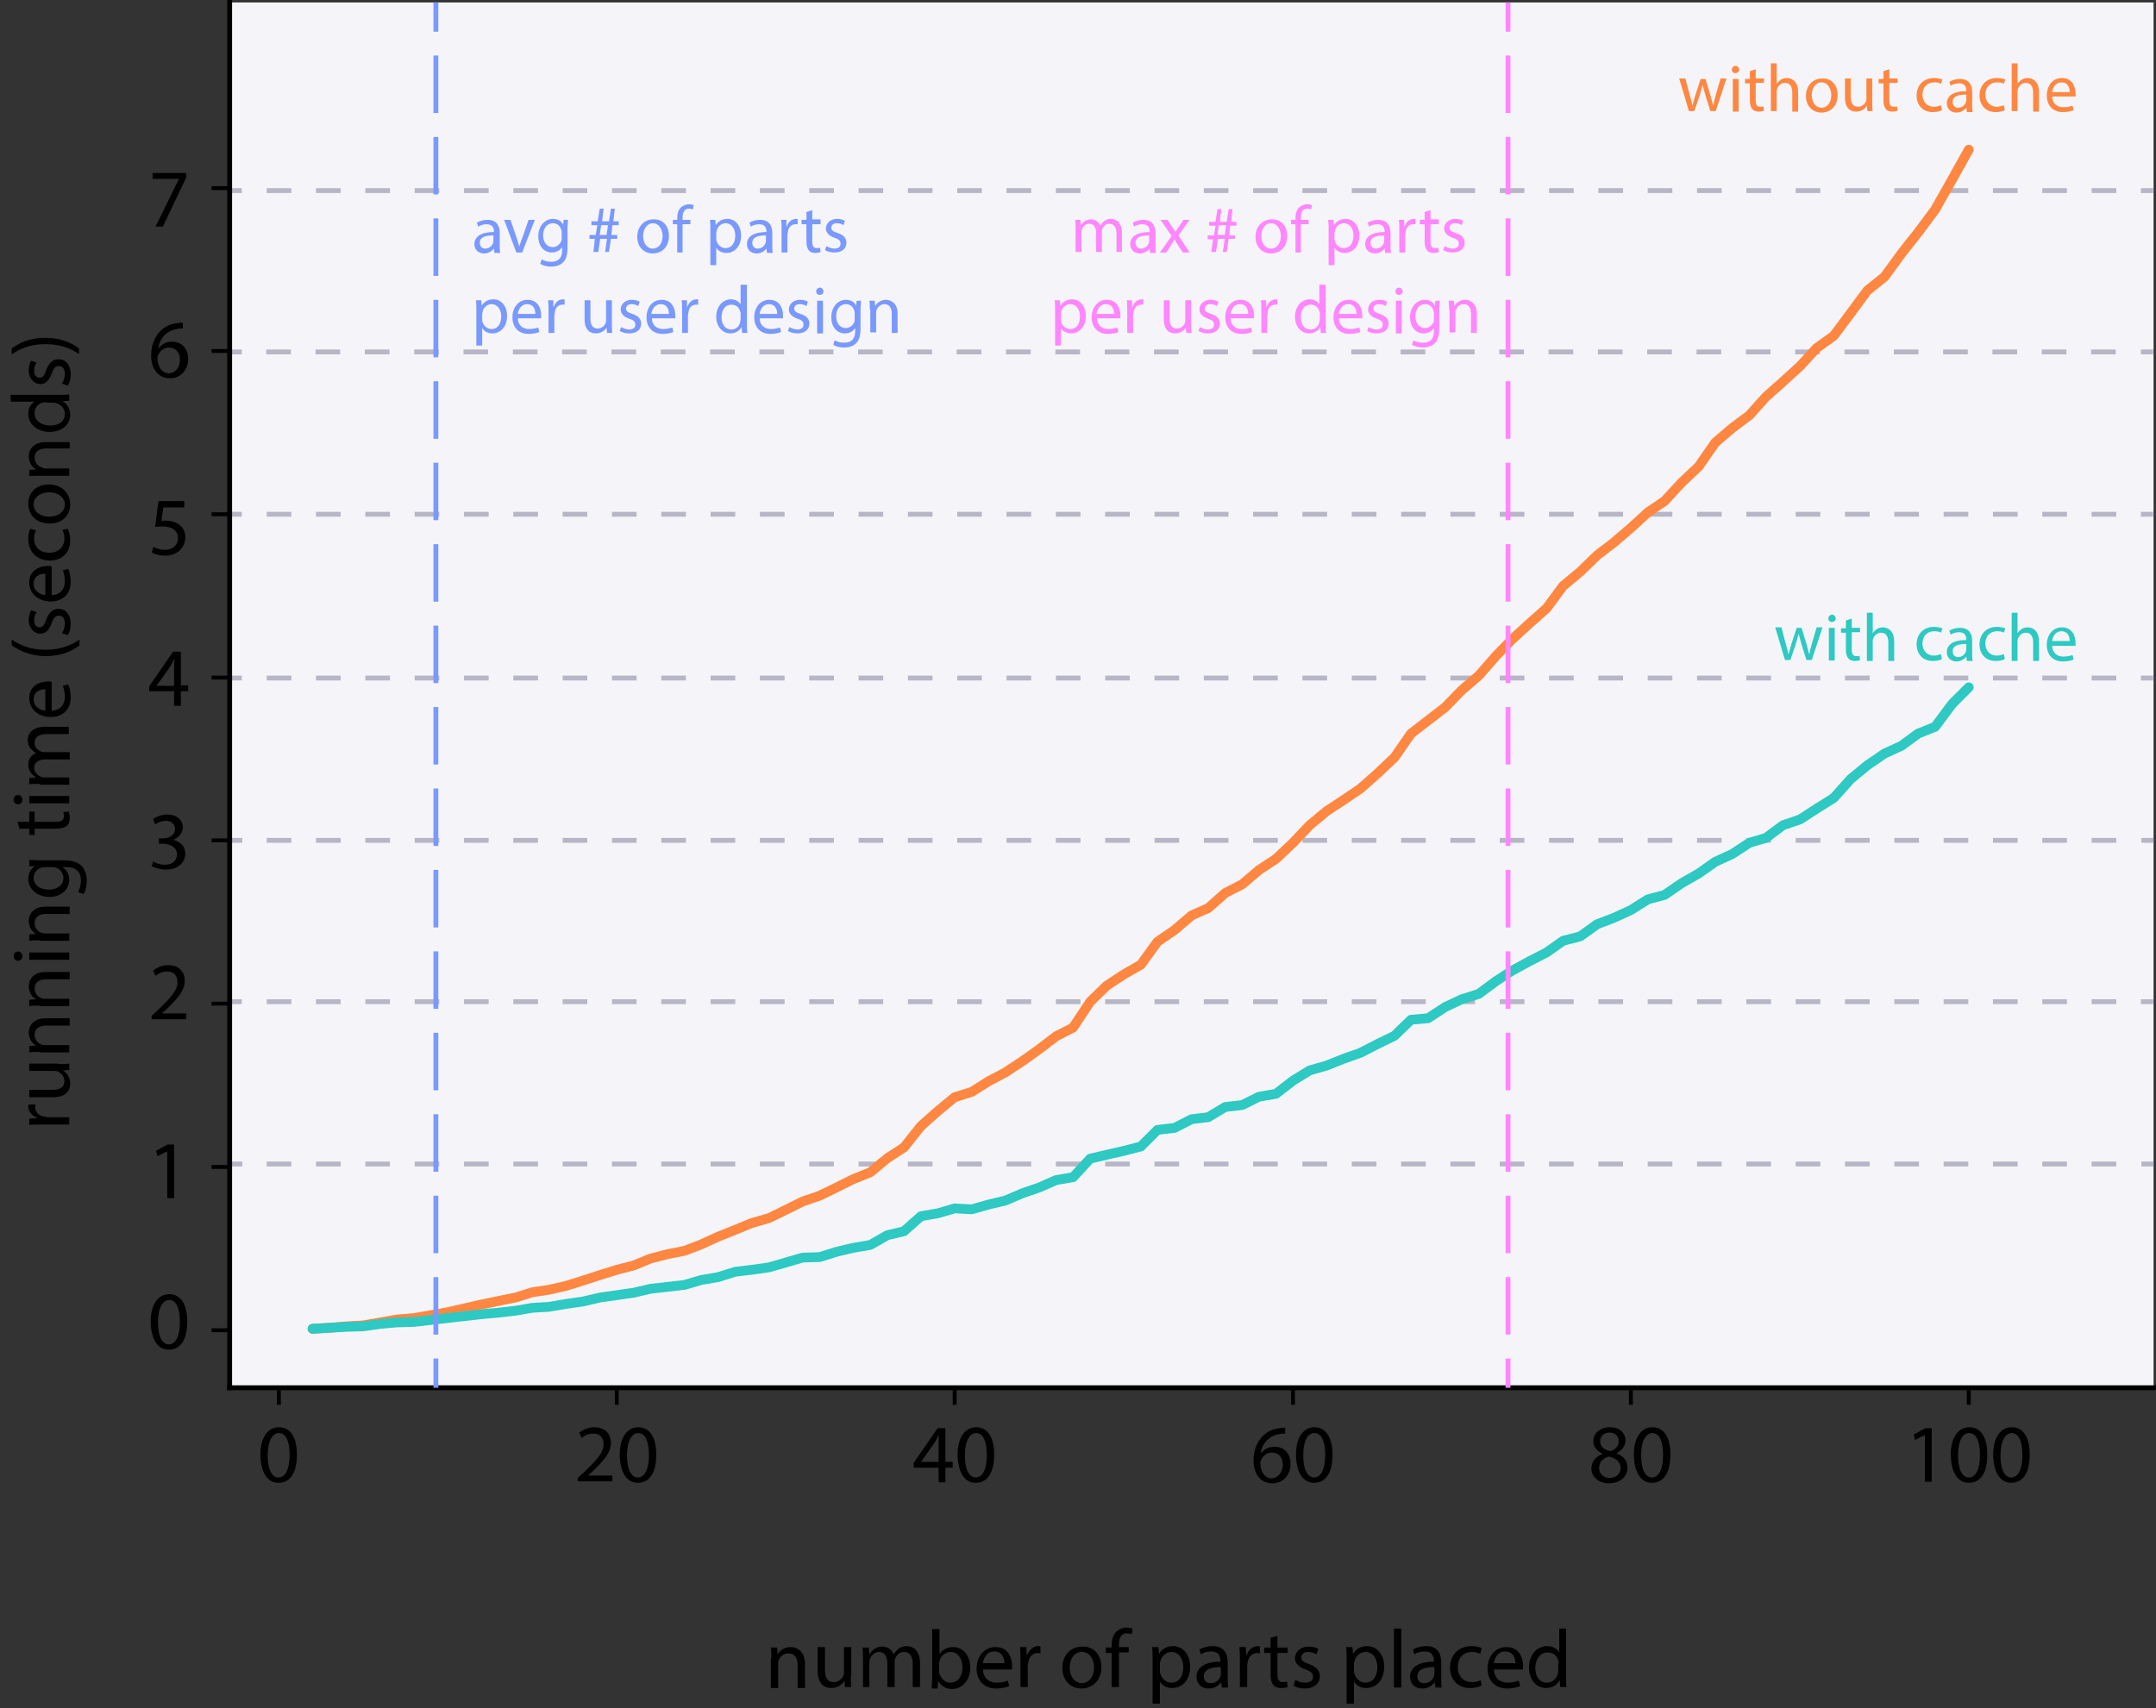 <?xml version="1.0" encoding="utf-8"?>
<!-- Generator: Adobe Illustrator 25.1.0, SVG Export Plug-In . SVG Version: 6.00 Build 0)  -->
<svg version="1.1" id="Layer_1" xmlns="http://www.w3.org/2000/svg" xmlns:xlink="http://www.w3.org/1999/xlink" x="0px" y="0px"
	 viewBox="0 0 442.2 350.4" style="enable-background:new 0 0 442.2 350.4;" xml:space="preserve">
<rect x="0" y="0" width="442.2" height="350.4" fill="#333333" stroke="none"/>
<style type="text/css">
	.st0{enable-background:new    ;}
	.st1{fill:#F5F5F9;}
	.st2{fill:none;}
	.st3{fill:none;stroke:#000000;stroke-width:0.8;stroke-linejoin:round;}
	.st4{fill:none;stroke:#B6B6C6;stroke-miterlimit:10;}
	.st5{fill:none;stroke:#B6B6C6;stroke-miterlimit:10;stroke-dasharray:5.058,5.058;}
	.st6{fill:none;stroke:#FF8742;stroke-width:2;stroke-linecap:round;stroke-linejoin:round;}
	.st7{fill:none;stroke:#2DC9C2;stroke-width:2;stroke-linecap:round;stroke-linejoin:round;}
	.st8{fill:none;stroke:#000000;stroke-linecap:square;stroke-miterlimit:10;}
	.st9{fill:#FF8742;}
	.st10{fill:#2DC9C2;}
	.st11{fill:none;stroke:#7A99FF;stroke-miterlimit:10;}
	.st12{fill:none;stroke:#7A99FF;stroke-miterlimit:10;stroke-dasharray:11.794,4.914;}
	.st13{fill:#7A99FF;}
	.st14{fill:none;stroke:#FF86FF;stroke-miterlimit:10;}
	.st15{fill:none;stroke:#FF86FF;stroke-miterlimit:10;stroke-dasharray:11.794,4.914;}
	.st16{fill:#FF86FF;}
</style>
<g id="Layer_2_1_">
	<g id="Layer_13">
		<g class="st0">
			<path d="M158.2,340.2c0-0.9,0-1.5-0.1-2.2h1.3l0.1,1.4h0c0.4-0.8,1.4-1.5,2.7-1.5c1.1,0,2.9,0.7,2.9,3.5v4.9h-1.5v-4.7
				c0-1.3-0.5-2.4-1.9-2.4c-1,0-1.8,0.7-2,1.5c-0.1,0.2-0.1,0.4-0.1,0.7v4.9h-1.5V340.2z"/>
			<path d="M174.5,343.9c0,0.9,0,1.6,0.1,2.2h-1.3l-0.1-1.3h0c-0.4,0.7-1.3,1.5-2.7,1.5c-1.3,0-2.8-0.7-2.8-3.6v-4.8h1.5v4.6
				c0,1.6,0.5,2.6,1.8,2.6c1,0,1.7-0.7,2-1.4c0.1-0.2,0.1-0.5,0.1-0.8v-5h1.5V343.9z"/>
			<path d="M177,340.2c0-0.9,0-1.5-0.1-2.2h1.3l0.1,1.3h0.1c0.5-0.8,1.2-1.5,2.6-1.5c1.1,0,2,0.7,2.3,1.6h0c0.3-0.5,0.6-0.8,0.9-1.1
				c0.5-0.4,1-0.6,1.8-0.6c1.1,0,2.7,0.7,2.7,3.6v4.8h-1.5v-4.7c0-1.6-0.6-2.5-1.8-2.5c-0.9,0-1.5,0.6-1.8,1.4
				c-0.1,0.2-0.1,0.5-0.1,0.7v5.1h-1.5v-4.9c0-1.3-0.6-2.3-1.7-2.3c-0.9,0-1.6,0.7-1.9,1.5c-0.1,0.2-0.1,0.5-0.1,0.7v5H177V340.2z"
				/>
			<path d="M191.1,346.2c0-0.6,0.1-1.4,0.1-2.1v-9.9h1.5v5.2h0c0.5-0.9,1.5-1.5,2.8-1.5c2,0,3.5,1.7,3.5,4.2c0,2.9-1.9,4.4-3.7,4.4
				c-1.2,0-2.1-0.5-2.8-1.5h-0.1l-0.1,1.4H191.1z M192.6,342.9c0,0.2,0,0.4,0.1,0.5c0.3,1,1.2,1.8,2.2,1.8c1.6,0,2.5-1.3,2.5-3.2
				c0-1.6-0.9-3.1-2.4-3.1c-1,0-2,0.7-2.3,1.8c0,0.2-0.1,0.4-0.1,0.6V342.9z"/>
			<path d="M201.6,342.3c0,2,1.3,2.9,2.8,2.9c1.1,0,1.7-0.2,2.3-0.4l0.3,1.1c-0.5,0.2-1.4,0.5-2.7,0.5c-2.5,0-4-1.7-4-4.1
				s1.5-4.4,3.9-4.4c2.7,0,3.4,2.4,3.4,3.9c0,0.3,0,0.5-0.1,0.7H201.6z M206,341.2c0-1-0.4-2.4-2.1-2.4c-1.5,0-2.2,1.4-2.3,2.4H206z
				"/>
			<path d="M209.3,340.5c0-1,0-1.8-0.1-2.6h1.3l0.1,1.6h0.1c0.4-1.1,1.3-1.8,2.3-1.8c0.2,0,0.3,0,0.4,0.1v1.4
				c-0.2,0-0.3-0.1-0.5-0.1c-1.1,0-1.8,0.8-2,1.9c0,0.2-0.1,0.4-0.1,0.7v4.4h-1.5V340.5z"/>
			<path d="M225.9,342c0,3-2.1,4.4-4.1,4.4c-2.2,0-3.9-1.6-3.9-4.2c0-2.8,1.8-4.4,4.1-4.4C224.3,337.7,225.9,339.5,225.9,342z
				 M219.4,342.1c0,1.8,1,3.2,2.5,3.2c1.4,0,2.5-1.3,2.5-3.2c0-1.4-0.7-3.2-2.5-3.2C220.2,338.9,219.4,340.5,219.4,342.1z"/>
			<path d="M228,346.2v-7.1h-1.2v-1.1h1.2v-0.4c0-1.2,0.3-2.2,1-2.9c0.6-0.5,1.3-0.8,2-0.8c0.5,0,1,0.1,1.3,0.2l-0.2,1.2
				c-0.2-0.1-0.5-0.2-1-0.2c-1.3,0-1.6,1.1-1.6,2.4v0.4h2v1.1h-2v7.1H228z"/>
			<path d="M236.4,340.6c0-1.1,0-1.9-0.1-2.7h1.3l0.1,1.4h0c0.6-1,1.6-1.6,2.9-1.6c2,0,3.5,1.7,3.5,4.2c0,3-1.8,4.4-3.7,4.4
				c-1.1,0-2-0.5-2.5-1.3h0v4.5h-1.5V340.6z M237.9,342.8c0,0.2,0,0.4,0.1,0.6c0.3,1,1.2,1.8,2.2,1.8c1.6,0,2.5-1.3,2.5-3.2
				c0-1.6-0.9-3.1-2.4-3.1c-1,0-2,0.7-2.3,1.9c-0.1,0.2-0.1,0.4-0.1,0.6V342.8z"/>
			<path d="M250.6,346.2l-0.1-1h-0.1c-0.5,0.6-1.3,1.2-2.5,1.2c-1.7,0-2.5-1.2-2.5-2.4c0-2,1.8-3.1,4.9-3.1v-0.2
				c0-0.7-0.2-1.9-1.9-1.9c-0.8,0-1.6,0.2-2.1,0.6l-0.3-1c0.7-0.4,1.7-0.7,2.7-0.7c2.5,0,3.1,1.7,3.1,3.4v3.1c0,0.7,0,1.4,0.1,2
				H250.6z M250.4,342c-1.6,0-3.5,0.3-3.5,1.9c0,1,0.6,1.4,1.4,1.4c1.1,0,1.8-0.7,2-1.4c0.1-0.2,0.1-0.3,0.1-0.5V342z"/>
		</g>
		<g class="st0">
			<path d="M254.3,340.5c0-1,0-1.8-0.1-2.6h1.3l0.1,1.6h0.1c0.4-1.1,1.3-1.8,2.3-1.8c0.2,0,0.3,0,0.4,0.1v1.4
				c-0.2,0-0.3-0.1-0.5-0.1c-1.1,0-1.8,0.8-2,1.9c0,0.2-0.1,0.4-0.1,0.7v4.4h-1.5V340.5z"/>
		</g>
		<g class="st0">
			<path d="M262,335.6v2.4h2.1v1.1H262v4.4c0,1,0.3,1.6,1.1,1.6c0.4,0,0.7-0.1,0.9-0.1l0.1,1.1c-0.3,0.1-0.7,0.2-1.3,0.2
				c-0.7,0-1.3-0.2-1.6-0.6c-0.4-0.4-0.6-1.2-0.6-2.1v-4.5h-1.3v-1.1h1.3v-2L262,335.6z"/>
			<path d="M265.7,344.6c0.4,0.3,1.2,0.6,2,0.6c1.1,0,1.6-0.5,1.6-1.2c0-0.7-0.4-1.1-1.5-1.5c-1.5-0.5-2.2-1.3-2.2-2.3
				c0-1.3,1.1-2.4,2.8-2.4c0.8,0,1.6,0.2,2,0.5l-0.4,1.1c-0.3-0.2-0.9-0.5-1.7-0.5c-0.9,0-1.4,0.5-1.4,1.1c0,0.7,0.5,1,1.6,1.4
				c1.4,0.5,2.2,1.3,2.2,2.5c0,1.4-1.1,2.5-3.1,2.5c-0.9,0-1.7-0.2-2.3-0.6L265.7,344.6z"/>
			<path d="M276.2,340.6c0-1.1,0-1.9-0.1-2.7h1.3l0.1,1.4h0c0.6-1,1.6-1.6,2.9-1.6c2,0,3.5,1.7,3.5,4.2c0,3-1.8,4.4-3.7,4.4
				c-1.1,0-2-0.5-2.5-1.3h0v4.5h-1.5V340.6z M277.7,342.8c0,0.2,0,0.4,0.1,0.6c0.3,1,1.2,1.8,2.2,1.8c1.6,0,2.5-1.3,2.5-3.2
				c0-1.6-0.9-3.1-2.4-3.1c-1,0-2,0.7-2.3,1.9c-0.1,0.2-0.1,0.4-0.1,0.6V342.8z"/>
			<path d="M285.9,334.1h1.5v12.1h-1.5V334.1z"/>
			<path d="M294.4,346.2l-0.1-1h-0.1c-0.5,0.6-1.3,1.2-2.5,1.2c-1.7,0-2.5-1.2-2.5-2.4c0-2,1.8-3.1,4.9-3.1v-0.2
				c0-0.7-0.2-1.9-1.9-1.9c-0.8,0-1.6,0.2-2.1,0.6l-0.3-1c0.7-0.4,1.7-0.7,2.7-0.7c2.5,0,3.1,1.7,3.1,3.4v3.1c0,0.7,0,1.4,0.1,2
				H294.4z M294.2,342c-1.6,0-3.5,0.3-3.5,1.9c0,1,0.6,1.4,1.4,1.4c1.1,0,1.8-0.7,2-1.4c0.1-0.2,0.1-0.3,0.1-0.5V342z"/>
		</g>
		<g class="st0">
			<path d="M303.9,345.8c-0.4,0.2-1.3,0.5-2.4,0.5c-2.5,0-4.1-1.7-4.1-4.2c0-2.5,1.7-4.4,4.4-4.4c0.9,0,1.7,0.2,2.1,0.4l-0.3,1.2
				c-0.4-0.2-0.9-0.4-1.7-0.4c-1.9,0-2.9,1.4-2.9,3.1c0,1.9,1.2,3.1,2.9,3.1c0.8,0,1.4-0.2,1.8-0.4L303.9,345.8z"/>
		</g>
		<g class="st0">
			<path d="M306.4,342.3c0,2,1.3,2.9,2.8,2.9c1.1,0,1.7-0.2,2.3-0.4l0.3,1.1c-0.5,0.2-1.4,0.5-2.7,0.5c-2.5,0-4-1.7-4-4.1
				s1.5-4.4,3.9-4.4c2.7,0,3.4,2.4,3.4,3.9c0,0.3,0,0.5-0.1,0.7H306.4z M310.8,341.2c0-1-0.4-2.4-2.1-2.4c-1.5,0-2.2,1.4-2.3,2.4
				H310.8z"/>
			<path d="M321.2,334.1v9.9c0,0.7,0,1.6,0.1,2.1h-1.3l-0.1-1.4h0c-0.5,0.9-1.5,1.6-2.8,1.6c-2,0-3.5-1.7-3.5-4.2
				c0-2.7,1.7-4.4,3.7-4.4c1.3,0,2.1,0.6,2.5,1.3h0v-4.9H321.2z M319.7,341.3c0-0.2,0-0.4-0.1-0.6c-0.2-1-1-1.7-2.2-1.7
				c-1.5,0-2.5,1.4-2.5,3.2c0,1.7,0.8,3,2.4,3c1,0,1.9-0.7,2.2-1.8c0.1-0.2,0.1-0.4,0.1-0.6V341.3z"/>
		</g>
		<g class="st0">
			<path d="M8.6,230.7c-1,0-1.8,0-2.6,0.1v-1.3l1.6-0.1v-0.1c-1.1-0.4-1.8-1.3-1.8-2.3c0-0.2,0-0.3,0.1-0.4h1.4
				c0,0.2-0.1,0.3-0.1,0.5c0,1.1,0.8,1.8,1.9,2c0.2,0,0.4,0.1,0.7,0.1h4.4v1.5H8.6z"/>
			<path d="M12,218.3c0.9,0,1.6,0,2.2-0.1v1.3l-1.3,0.1v0c0.7,0.4,1.5,1.3,1.5,2.7c0,1.3-0.7,2.8-3.6,2.8H6v-1.5h4.6
				c1.6,0,2.6-0.5,2.6-1.8c0-1-0.7-1.7-1.4-2c-0.2-0.1-0.5-0.1-0.8-0.1H6v-1.5H12z"/>
			<path d="M8.2,215.8c-0.9,0-1.5,0-2.2,0.1v-1.3l1.4-0.1v0c-0.8-0.4-1.5-1.4-1.5-2.7c0-1.1,0.7-2.9,3.5-2.9h4.9v1.5H9.5
				c-1.3,0-2.4,0.5-2.4,1.9c0,1,0.7,1.8,1.5,2c0.2,0.1,0.4,0.1,0.7,0.1h4.9v1.5H8.2z"/>
			<path d="M8.2,206.3c-0.9,0-1.5,0-2.2,0.1v-1.3l1.4-0.1v0c-0.8-0.4-1.5-1.4-1.5-2.7c0-1.1,0.7-2.9,3.5-2.9h4.9v1.5H9.5
				c-1.3,0-2.4,0.5-2.4,1.9c0,1,0.7,1.8,1.5,2c0.2,0.1,0.4,0.1,0.7,0.1h4.9v1.5H8.2z"/>
			<path d="M3.7,195.2c0.5,0,0.9,0.4,0.9,1c0,0.5-0.4,0.9-0.9,0.9c-0.5,0-0.9-0.4-0.9-0.9C2.8,195.6,3.2,195.2,3.7,195.2z
				 M14.2,196.9H6v-1.5h8.2V196.9z"/>
			<path d="M8.2,192.9c-0.9,0-1.5,0-2.2,0.1v-1.3l1.4-0.1v0c-0.8-0.4-1.5-1.4-1.5-2.7c0-1.1,0.7-2.9,3.5-2.9h4.9v1.5H9.5
				c-1.3,0-2.4,0.5-2.4,1.9c0,1,0.7,1.8,1.5,2c0.2,0.1,0.4,0.1,0.7,0.1h4.9v1.5H8.2z"/>
			<path d="M6,176.4c0.6,0,1.3,0.1,2.3,0.1H13c1.9,0,3,0.4,3.8,1.2c0.7,0.8,1,2,1,3c0,1-0.2,2.1-0.7,2.7L16,183
				c0.3-0.5,0.6-1.4,0.6-2.4c0-1.5-0.8-2.7-2.9-2.7h-0.9v0c0.8,0.5,1.4,1.3,1.4,2.6c0,2-1.7,3.5-4,3.5c-2.8,0-4.4-1.8-4.4-3.7
				c0-1.4,0.7-2.2,1.4-2.6v0L6,177.7V176.4z M9.2,177.9c-0.3,0-0.5,0-0.7,0.1c-0.9,0.3-1.6,1-1.6,2.1c0,1.4,1.2,2.4,3.1,2.4
				c1.6,0,3-0.8,3-2.4c0-0.9-0.6-1.8-1.5-2.1c-0.3-0.1-0.5-0.1-0.8-0.1H9.2z"/>
			<path d="M3.6,168.6H6v-2.1h1.1v2.1h4.4c1,0,1.6-0.3,1.6-1.1c0-0.4-0.1-0.7-0.1-0.9l1.1-0.1c0.1,0.3,0.2,0.7,0.2,1.3
				c0,0.7-0.2,1.3-0.6,1.6c-0.4,0.4-1.2,0.6-2.1,0.6H7.1v1.3H6V170H4L3.6,168.6z"/>
			<path d="M3.7,163.1c0.5,0,0.9,0.4,0.9,1c0,0.5-0.4,0.9-0.9,0.9c-0.5,0-0.9-0.4-0.9-0.9C2.8,163.4,3.2,163.1,3.7,163.1z
				 M14.2,164.8H6v-1.5h8.2V164.8z"/>
			<path d="M8.2,160.8c-0.9,0-1.5,0-2.2,0.1v-1.3l1.3-0.1v-0.1c-0.8-0.5-1.5-1.2-1.5-2.6c0-1.1,0.7-2,1.6-2.3v0
				c-0.5-0.3-0.8-0.6-1.1-0.9c-0.4-0.5-0.6-1-0.6-1.8c0-1.1,0.7-2.7,3.6-2.7h4.8v1.5H9.6c-1.6,0-2.5,0.6-2.5,1.8
				c0,0.9,0.6,1.5,1.4,1.8c0.2,0.1,0.5,0.1,0.7,0.1h5.1v1.5H9.3c-1.3,0-2.3,0.6-2.3,1.7c0,0.9,0.7,1.6,1.5,1.9
				c0.2,0.1,0.5,0.1,0.7,0.1h5v1.5H8.2z"/>
			<path d="M10.4,145.8c2,0,2.9-1.3,2.9-2.8c0-1.1-0.2-1.7-0.4-2.3l1.1-0.3c0.2,0.5,0.5,1.4,0.5,2.7c0,2.5-1.7,4-4.1,4
				s-4.4-1.5-4.4-3.9c0-2.7,2.4-3.4,3.9-3.4c0.3,0,0.5,0,0.7,0.1V145.8z M9.3,141.4c-1,0-2.4,0.4-2.4,2.1c0,1.5,1.4,2.2,2.4,2.3
				V141.4z"/>
			<path d="M2.4,131.2c1.7,1.2,3.9,2.1,7,2.1c3,0,5.2-0.9,6.9-2.1v1.2c-1.4,1.1-3.6,2.2-6.9,2.2c-3.3,0-5.5-1.2-7-2.2V131.2z"/>
			<path d="M12.7,129.9c0.3-0.4,0.6-1.2,0.6-2c0-1.1-0.5-1.6-1.2-1.6c-0.7,0-1.1,0.4-1.5,1.5c-0.5,1.5-1.3,2.2-2.3,2.2
				c-1.3,0-2.4-1.1-2.4-2.8c0-0.8,0.2-1.6,0.5-2l1.1,0.4c-0.2,0.3-0.5,0.9-0.5,1.7c0,0.9,0.5,1.4,1.1,1.4c0.7,0,1-0.5,1.4-1.6
				c0.5-1.4,1.3-2.2,2.5-2.2c1.4,0,2.5,1.1,2.5,3.1c0,0.9-0.2,1.7-0.6,2.3L12.7,129.9z"/>
			<path d="M10.4,122.1c2,0,2.9-1.3,2.9-2.8c0-1.1-0.2-1.7-0.4-2.3l1.1-0.3c0.2,0.5,0.5,1.4,0.5,2.7c0,2.5-1.7,4-4.1,4
				s-4.4-1.5-4.4-3.9c0-2.7,2.4-3.4,3.9-3.4c0.3,0,0.5,0,0.7,0.1V122.1z M9.3,117.7c-1,0-2.4,0.4-2.4,2.1c0,1.5,1.4,2.2,2.4,2.3
				V117.7z"/>
		</g>
		<g class="st0">
			<path d="M13.9,108.5c0.2,0.4,0.5,1.3,0.5,2.4c0,2.5-1.7,4.1-4.2,4.1c-2.5,0-4.4-1.7-4.4-4.4c0-0.9,0.2-1.7,0.4-2.1l1.2,0.3
				c-0.2,0.4-0.4,0.9-0.4,1.7c0,1.9,1.4,2.9,3.1,2.9c1.9,0,3.1-1.2,3.1-2.9c0-0.8-0.2-1.4-0.4-1.8L13.9,108.5z"/>
		</g>
		<g class="st0">
			<path d="M10,99.4c3,0,4.4,2.1,4.4,4.1c0,2.2-1.6,3.9-4.2,3.9c-2.8,0-4.4-1.8-4.4-4.1C5.8,101,7.5,99.4,10,99.4z M10.1,106
				c1.8,0,3.2-1,3.2-2.5c0-1.4-1.3-2.5-3.2-2.5c-1.4,0-3.2,0.7-3.2,2.5C6.9,105.2,8.6,106,10.1,106z"/>
			<path d="M8.2,97.6c-0.9,0-1.5,0-2.2,0.1v-1.3l1.4-0.1v0c-0.8-0.4-1.5-1.4-1.5-2.7c0-1.1,0.7-2.9,3.5-2.9h4.9V92H9.5
				c-1.3,0-2.4,0.5-2.4,1.9c0,1,0.7,1.8,1.5,2C8.8,96,9,96.1,9.3,96.1h4.9v1.5H8.2z"/>
			<path d="M2.2,81h9.9c0.7,0,1.6,0,2.1-0.1v1.3l-1.4,0.1v0c0.9,0.5,1.6,1.5,1.6,2.8c0,2-1.7,3.5-4.2,3.5c-2.7,0-4.4-1.7-4.4-3.7
				c0-1.3,0.6-2.1,1.3-2.5v0H2.2V81z M9.4,82.5c-0.2,0-0.4,0-0.6,0.1c-1,0.2-1.7,1-1.7,2.2c0,1.5,1.4,2.5,3.2,2.5c1.7,0,3-0.8,3-2.4
				c0-1-0.7-1.9-1.8-2.2c-0.2-0.1-0.4-0.1-0.6-0.1H9.4z"/>
			<path d="M12.7,78.7c0.3-0.4,0.6-1.2,0.6-2c0-1.1-0.5-1.6-1.2-1.6c-0.7,0-1.1,0.4-1.5,1.5c-0.5,1.5-1.3,2.2-2.3,2.2
				c-1.3,0-2.4-1.1-2.4-2.8c0-0.8,0.2-1.6,0.5-2l1.1,0.4c-0.2,0.3-0.5,0.9-0.5,1.7c0,0.9,0.5,1.4,1.1,1.4c0.7,0,1-0.5,1.4-1.6
				c0.5-1.4,1.3-2.2,2.5-2.2c1.4,0,2.5,1.1,2.5,3.1c0,0.9-0.2,1.7-0.6,2.3L12.7,78.7z"/>
			<path d="M16.3,72.7c-1.7-1.2-3.9-2.1-7-2.1c-3,0-5.2,0.9-6.9,2.1v-1.2c1.4-1.1,3.6-2.2,6.9-2.2c3.3,0,5.5,1.1,6.9,2.2V72.7z"/>
		</g>
	</g>
	<g id="Layer_14">
		<rect x="47.1" y="0.5" class="st1" width="394.6" height="284.2"/>
		<line class="st2" x1="57.2" y1="284.7" x2="57.2" y2="288.2"/>
		<line class="st3" x1="57.2" y1="284.7" x2="57.2" y2="288.2"/>
		<line class="st2" x1="126.5" y1="284.7" x2="126.5" y2="288.2"/>
		<line class="st3" x1="126.5" y1="284.7" x2="126.5" y2="288.2"/>
		<line class="st2" x1="195.8" y1="284.7" x2="195.8" y2="288.2"/>
		<line class="st3" x1="195.8" y1="284.7" x2="195.8" y2="288.2"/>
		<line class="st2" x1="265.2" y1="284.7" x2="265.2" y2="288.2"/>
		<line class="st3" x1="265.2" y1="284.7" x2="265.2" y2="288.2"/>
		<line class="st2" x1="334.5" y1="284.7" x2="334.5" y2="288.2"/>
		<line class="st3" x1="334.5" y1="284.7" x2="334.5" y2="288.2"/>
		<line class="st2" x1="47.1" y1="272.9" x2="43.4" y2="272.9"/>
		<line class="st3" x1="47.1" y1="272.9" x2="43.4" y2="272.9"/>
		<line class="st2" x1="47.1" y1="239.4" x2="43.4" y2="239.4"/>
		<line class="st3" x1="47.1" y1="239.4" x2="43.4" y2="239.4"/>
		<line class="st2" x1="47.1" y1="205.9" x2="43.4" y2="205.9"/>
		<line class="st3" x1="47.1" y1="205.9" x2="43.4" y2="205.9"/>
		<line class="st2" x1="47.1" y1="172.4" x2="43.4" y2="172.4"/>
		<line class="st3" x1="47.1" y1="172.4" x2="43.4" y2="172.4"/>
		<line class="st2" x1="47.1" y1="139" x2="43.4" y2="139"/>
		<line class="st3" x1="47.1" y1="139" x2="43.4" y2="139"/>
		<line class="st2" x1="47.1" y1="105.5" x2="43.4" y2="105.5"/>
		<line class="st3" x1="47.1" y1="105.5" x2="43.4" y2="105.5"/>
		<line class="st2" x1="47.1" y1="72" x2="43.4" y2="72"/>
		<line class="st3" x1="47.1" y1="72" x2="43.4" y2="72"/>
		<line class="st2" x1="47.1" y1="38.6" x2="43.4" y2="38.6"/>
		<line class="st3" x1="47.1" y1="38.6" x2="43.4" y2="38.6"/>
		<line class="st4" x1="47.1" y1="139.1" x2="49.6" y2="139.1"/>
		<line class="st5" x1="54.7" y1="139.1" x2="436.6" y2="139.1"/>
		<line class="st4" x1="439.1" y1="139.1" x2="441.6" y2="139.1"/>
		<line class="st4" x1="47.2" y1="172.4" x2="49.7" y2="172.4"/>
		<line class="st5" x1="54.7" y1="172.4" x2="436.6" y2="172.4"/>
		<line class="st4" x1="439.2" y1="172.4" x2="441.7" y2="172.4"/>
		<line class="st4" x1="47.1" y1="205.5" x2="49.6" y2="205.5"/>
		<line class="st5" x1="54.7" y1="205.5" x2="436.6" y2="205.5"/>
		<line class="st4" x1="439.1" y1="205.5" x2="441.6" y2="205.5"/>
		<line class="st4" x1="47.2" y1="238.8" x2="49.7" y2="238.8"/>
		<line class="st5" x1="54.7" y1="238.8" x2="436.6" y2="238.8"/>
		<line class="st4" x1="439.2" y1="238.8" x2="441.7" y2="238.8"/>
		<line class="st4" x1="47.1" y1="39.1" x2="49.6" y2="39.1"/>
		<line class="st5" x1="54.7" y1="39.1" x2="436.6" y2="39.1"/>
		<line class="st4" x1="439.1" y1="39.1" x2="441.6" y2="39.1"/>
		<line class="st4" x1="47.1" y1="72.2" x2="49.6" y2="72.2"/>
		<line class="st5" x1="54.6" y1="72.2" x2="436.5" y2="72.2"/>
		<line class="st4" x1="439.1" y1="72.2" x2="441.6" y2="72.2"/>
		<line class="st4" x1="47.1" y1="105.5" x2="49.6" y2="105.5"/>
		<line class="st5" x1="54.7" y1="105.5" x2="436.6" y2="105.5"/>
		<line class="st4" x1="439.1" y1="105.5" x2="441.6" y2="105.5"/>
		<polyline class="st6" points="64.1,272.6 67.6,272.4 71,272.1 74.5,271.9 78,271.3 81.4,270.7 84.9,270.4 88.4,269.8 91.8,269.2 
			95.3,268.4 98.8,267.6 102.2,266.9 105.7,266.2 109.2,265.1 112.6,264.6 116.1,263.8 119.6,262.7 123,261.6 126.5,260.5 
			130,259.6 133.4,258.2 136.9,257.3 140.4,256.6 143.8,255.3 147.3,253.7 150.8,252.3 154.2,250.9 157.7,249.9 161.2,248.2 
			164.6,246.5 168.1,245.3 171.6,243.6 175,241.9 178.5,240.5 182,237.6 185.4,235.4 188.9,231 192.4,227.9 195.8,225.1 199.3,224 
			202.8,221.8 206.2,220 209.7,217.7 213.2,215.2 216.6,212.6 220.1,210.8 223.6,205.5 227,202.2 230.5,199.9 234,197.9 
			237.4,193.2 240.9,190.8 244.4,187.8 247.8,186.3 251.3,183.2 254.8,181.4 258.2,178.5 261.7,176.2 265.2,172.9 268.6,169.3 
			272.1,166.4 275.6,164.1 279,161.8 282.5,158.7 286,155.4 289.4,150.5 292.9,147.8 296.4,145.1 299.8,141.6 303.3,138.6 
			306.8,134.6 310.2,131.1 313.7,127.9 317.2,124.8 320.6,120.2 324.1,117.3 327.6,113.9 331,111.3 334.5,108.3 338,105.1 
			341.4,102.8 344.9,99 348.4,95.7 351.8,90.8 355.3,87.8 358.8,85.2 362.2,81.4 365.7,78.3 369.2,75.1 372.6,71.4 376.1,68.9 
			379.6,64.2 383,59.6 386.5,56.8 390,52 393.4,47.7 396.9,43 400.4,36.8 403.8,30.7 		"/>
		<polyline class="st7" points="64.1,272.6 67.6,272.4 71,272.2 74.5,272.1 78,271.6 81.4,271.3 84.9,271.2 88.4,270.8 91.8,270.4 
			95.3,270 98.8,269.6 102.2,269.3 105.7,268.9 109.2,268.3 112.6,268.1 116.1,267.5 119.6,267 123,266.2 126.5,265.7 130,265.2 
			133.4,264.4 136.9,264 140.4,263.6 143.8,262.6 147.3,262 150.8,260.9 154.2,260.5 157.7,260 161.2,259 164.6,258 168.1,257.9 
			171.6,256.8 175,256 178.5,255.4 182,253.4 185.4,252.6 188.9,249.5 192.4,248.9 195.8,247.9 199.3,248.1 202.8,247.1 
			206.2,246.3 209.7,244.8 213.2,243.6 216.6,242.1 220.1,241.5 223.6,237.7 227,236.9 230.5,236.1 234,235.2 237.4,231.8 
			240.9,231.4 244.4,229.6 247.8,229.2 251.3,227.1 254.8,226.7 258.2,225 261.7,224.4 265.2,221.7 268.6,219.6 272.1,218.6 
			275.6,217.2 279,216 282.5,214.2 286,212.5 289.4,209.2 292.9,208.9 296.4,206.6 299.8,205 303.3,203.9 306.8,201.3 310.2,199.1 
			313.7,197.2 317.2,195.4 320.6,193 324.1,192.1 327.6,189.6 331,188.3 334.5,186.7 338,184.5 341.4,183.6 344.9,181.2 
			348.4,179.2 351.8,176.8 355.3,175.2 358.8,172.9 362.2,171.9 365.7,169.3 369.2,168.1 372.6,165.9 376.1,163.7 379.6,159.8 
			383,157 386.5,154.6 390,153 393.4,150.5 396.9,149.1 400.4,144.4 403.8,141 		"/>
		<line class="st8" x1="47.1" y1="284.7" x2="47.1" y2="0.5"/>
		<line class="st8" x1="47.1" y1="284.7" x2="441.7" y2="284.7"/>
		<line class="st2" x1="334.5" y1="284.7" x2="334.5" y2="288.2"/>
		<line class="st2" x1="403.8" y1="284.7" x2="403.8" y2="288.2"/>
		<line class="st3" x1="403.8" y1="284.7" x2="403.8" y2="288.2"/>
		<g class="st0">
			<path class="st9" d="M345.7,16.2l0.9,3.4c0.2,0.7,0.4,1.4,0.5,2.1h0c0.2-0.7,0.4-1.4,0.6-2.1l1.1-3.4h1l1,3.3
				c0.2,0.8,0.4,1.5,0.6,2.2h0c0.1-0.7,0.3-1.4,0.5-2.2l1-3.4h1.2l-2.2,6.7h-1.1l-1-3.2c-0.2-0.7-0.4-1.4-0.6-2.2h0
				c-0.2,0.8-0.4,1.5-0.6,2.2l-1.1,3.2h-1.1l-2-6.7H345.7z"/>
			<path class="st9" d="M356.7,14.3c0,0.4-0.3,0.7-0.8,0.7c-0.4,0-0.7-0.3-0.7-0.7c0-0.4,0.3-0.8,0.8-0.8
				C356.4,13.5,356.7,13.9,356.7,14.3z M355.4,22.9v-6.7h1.2v6.7H355.4z"/>
			<path class="st9" d="M360.1,14.2v1.9h1.7v0.9h-1.7v3.6c0,0.8,0.2,1.3,0.9,1.3c0.3,0,0.6,0,0.7-0.1l0.1,0.9
				c-0.2,0.1-0.6,0.2-1.1,0.2c-0.6,0-1-0.2-1.3-0.5c-0.3-0.4-0.5-1-0.5-1.7v-3.6h-1v-0.9h1v-1.6L360.1,14.2z"/>
			<path class="st9" d="M363.2,13h1.2v4.2h0c0.2-0.3,0.5-0.6,0.9-0.9c0.4-0.2,0.8-0.3,1.2-0.3c0.9,0,2.3,0.6,2.3,2.9v4h-1.2V19
				c0-1.1-0.4-2-1.5-2c-0.8,0-1.4,0.6-1.6,1.2c-0.1,0.2-0.1,0.3-0.1,0.6v4h-1.2V13z"/>
			<path class="st9" d="M376.9,19.5c0,2.5-1.7,3.6-3.3,3.6c-1.8,0-3.2-1.3-3.2-3.4c0-2.2,1.5-3.6,3.3-3.6
				C375.6,16,376.9,17.4,376.9,19.5z M371.6,19.5c0,1.5,0.8,2.6,2,2.6c1.2,0,2-1.1,2-2.6c0-1.1-0.6-2.6-2-2.6
				C372.2,16.9,371.6,18.3,371.6,19.5z"/>
			<path class="st9" d="M384,21c0,0.7,0,1.3,0.1,1.8H383l-0.1-1.1h0c-0.3,0.5-1,1.2-2.2,1.2c-1.1,0-2.3-0.6-2.3-2.9v-3.9h1.2v3.7
				c0,1.3,0.4,2.1,1.5,2.1c0.8,0,1.4-0.6,1.6-1.1c0.1-0.2,0.1-0.4,0.1-0.6v-4.1h1.2V21z"/>
			<path class="st9" d="M387.5,14.2v1.9h1.7v0.9h-1.7v3.6c0,0.8,0.2,1.3,0.9,1.3c0.3,0,0.6,0,0.7-0.1l0.1,0.9
				c-0.2,0.1-0.6,0.2-1.1,0.2c-0.6,0-1-0.2-1.3-0.5c-0.3-0.4-0.5-1-0.5-1.7v-3.6h-1v-0.9h1v-1.6L387.5,14.2z"/>
			<path class="st9" d="M398.3,22.6c-0.3,0.2-1,0.4-1.9,0.4c-2,0-3.3-1.4-3.3-3.4c0-2.1,1.4-3.6,3.6-3.6c0.7,0,1.4,0.2,1.7,0.3
				l-0.3,0.9c-0.3-0.2-0.7-0.3-1.4-0.3c-1.5,0-2.4,1.1-2.4,2.5c0,1.5,1,2.5,2.3,2.5c0.7,0,1.1-0.2,1.5-0.3L398.3,22.6z"/>
			<path class="st9" d="M403.4,22.9l-0.1-0.8h0c-0.4,0.5-1.1,1-2,1c-1.4,0-2-1-2-1.9c0-1.6,1.4-2.5,4-2.5v-0.1
				c0-0.6-0.2-1.5-1.5-1.5c-0.6,0-1.3,0.2-1.7,0.5l-0.3-0.8c0.6-0.4,1.4-0.6,2.2-0.6c2,0,2.5,1.4,2.5,2.7v2.5c0,0.6,0,1.1,0.1,1.6
				H403.4z M403.3,19.4c-1.3,0-2.8,0.2-2.8,1.5c0,0.8,0.5,1.2,1.1,1.2c0.9,0,1.4-0.6,1.6-1.1c0-0.1,0.1-0.3,0.1-0.4V19.4z"/>
			<path class="st9" d="M411.2,22.6c-0.3,0.2-1,0.4-1.9,0.4c-2,0-3.3-1.4-3.3-3.4c0-2.1,1.4-3.6,3.6-3.6c0.7,0,1.4,0.2,1.7,0.3
				l-0.3,0.9c-0.3-0.2-0.7-0.3-1.4-0.3c-1.5,0-2.4,1.1-2.4,2.5c0,1.5,1,2.5,2.3,2.5c0.7,0,1.1-0.2,1.5-0.3L411.2,22.6z"/>
			<path class="st9" d="M412.6,13h1.2v4.2h0c0.2-0.3,0.5-0.6,0.9-0.9c0.4-0.2,0.8-0.3,1.2-0.3c0.9,0,2.3,0.6,2.3,2.9v4h-1.2V19
				c0-1.1-0.4-2-1.5-2c-0.8,0-1.4,0.6-1.6,1.2c-0.1,0.2-0.1,0.3-0.1,0.6v4h-1.2V13z"/>
			<path class="st9" d="M420.9,19.7c0,1.6,1.1,2.3,2.3,2.3c0.9,0,1.4-0.2,1.9-0.3l0.2,0.9c-0.4,0.2-1.2,0.4-2.2,0.4
				c-2.1,0-3.3-1.4-3.3-3.4c0-2,1.2-3.6,3.1-3.6c2.2,0,2.8,1.9,2.8,3.2c0,0.2,0,0.4,0,0.6H420.9z M424.5,18.9c0-0.8-0.3-2-1.7-2
				c-1.2,0-1.8,1.1-1.9,2H424.5z"/>
		</g>
		<g class="st0">
			<path class="st10" d="M365.4,128.8l0.9,3.4c0.2,0.7,0.4,1.4,0.5,2.1h0c0.2-0.7,0.4-1.4,0.6-2.1l1.1-3.4h1l1,3.3
				c0.2,0.8,0.4,1.5,0.6,2.2h0c0.1-0.7,0.3-1.4,0.5-2.2l1-3.4h1.2l-2.2,6.7h-1.1l-1-3.2c-0.2-0.7-0.4-1.4-0.6-2.2h0
				c-0.2,0.8-0.4,1.5-0.6,2.2l-1.1,3.2h-1.1l-2-6.7H365.4z"/>
			<path class="st10" d="M376.5,126.9c0,0.4-0.3,0.7-0.8,0.7c-0.4,0-0.7-0.3-0.7-0.7c0-0.4,0.3-0.8,0.8-0.8
				C376.2,126.1,376.5,126.5,376.5,126.9z M375.1,135.5v-6.7h1.2v6.7H375.1z"/>
			<path class="st10" d="M379.8,126.9v1.9h1.7v0.9h-1.7v3.6c0,0.8,0.2,1.3,0.9,1.3c0.3,0,0.6,0,0.7-0.1l0.1,0.9
				c-0.2,0.1-0.6,0.2-1.1,0.2c-0.6,0-1-0.2-1.3-0.5c-0.3-0.4-0.5-1-0.5-1.7v-3.6h-1v-0.9h1v-1.6L379.8,126.9z"/>
			<path class="st10" d="M382.9,125.7h1.2v4.2h0c0.2-0.3,0.5-0.6,0.9-0.9c0.4-0.2,0.8-0.3,1.2-0.3c0.9,0,2.3,0.6,2.3,2.9v4h-1.2
				v-3.8c0-1.1-0.4-2-1.5-2c-0.8,0-1.4,0.6-1.6,1.2c-0.1,0.2-0.1,0.3-0.1,0.6v4h-1.2V125.7z"/>
			<path class="st10" d="M398.3,135.2c-0.3,0.2-1,0.4-1.9,0.4c-2,0-3.3-1.4-3.3-3.4c0-2.1,1.4-3.6,3.6-3.6c0.7,0,1.4,0.2,1.7,0.3
				l-0.3,0.9c-0.3-0.2-0.7-0.3-1.4-0.3c-1.5,0-2.4,1.1-2.4,2.5c0,1.5,1,2.5,2.3,2.5c0.7,0,1.1-0.2,1.5-0.3L398.3,135.2z"/>
			<path class="st10" d="M403.4,135.5l-0.1-0.8h0c-0.4,0.5-1.1,1-2,1c-1.4,0-2-1-2-1.9c0-1.6,1.4-2.5,4-2.5v-0.1
				c0-0.6-0.2-1.5-1.5-1.5c-0.6,0-1.3,0.2-1.7,0.5l-0.3-0.8c0.6-0.4,1.4-0.6,2.2-0.6c2,0,2.5,1.4,2.5,2.7v2.5c0,0.6,0,1.1,0.1,1.6
				H403.4z M403.3,132.1c-1.3,0-2.8,0.2-2.8,1.5c0,0.8,0.5,1.2,1.1,1.2c0.9,0,1.4-0.6,1.6-1.1c0-0.1,0.1-0.3,0.1-0.4V132.1z"/>
			<path class="st10" d="M411.2,135.2c-0.3,0.2-1,0.4-1.9,0.4c-2,0-3.3-1.4-3.3-3.4c0-2.1,1.4-3.6,3.6-3.6c0.7,0,1.4,0.2,1.7,0.3
				l-0.3,0.9c-0.3-0.2-0.7-0.3-1.4-0.3c-1.5,0-2.4,1.1-2.4,2.5c0,1.5,1,2.5,2.3,2.5c0.7,0,1.1-0.2,1.5-0.3L411.2,135.2z"/>
			<path class="st10" d="M412.6,125.7h1.2v4.2h0c0.2-0.3,0.5-0.6,0.9-0.9c0.4-0.2,0.8-0.3,1.2-0.3c0.9,0,2.3,0.6,2.3,2.9v4h-1.2
				v-3.8c0-1.1-0.4-2-1.5-2c-0.8,0-1.4,0.6-1.6,1.2c-0.1,0.2-0.1,0.3-0.1,0.6v4h-1.2V125.7z"/>
			<path class="st10" d="M420.9,132.4c0,1.6,1.1,2.3,2.3,2.3c0.9,0,1.4-0.2,1.9-0.3l0.2,0.9c-0.4,0.2-1.2,0.4-2.2,0.4
				c-2.1,0-3.3-1.4-3.3-3.4c0-2,1.2-3.6,3.1-3.6c2.2,0,2.8,1.9,2.8,3.2c0,0.2,0,0.4,0,0.6H420.9z M424.5,131.5c0-0.8-0.3-2-1.7-2
				c-1.2,0-1.8,1.1-1.9,2H424.5z"/>
		</g>
		<g class="st0">
			<path d="M38.4,271.1c0,3.8-1.4,5.8-3.8,5.8c-2.2,0-3.6-2-3.7-5.7c0-3.7,1.6-5.7,3.8-5.7C37.1,265.5,38.4,267.6,38.4,271.1z
				 M32.4,271.3c0,2.9,0.9,4.5,2.2,4.5c1.5,0,2.3-1.8,2.3-4.6c0-2.7-0.7-4.5-2.2-4.5C33.4,266.7,32.4,268.3,32.4,271.3z"/>
		</g>
		<g class="st0">
			<path d="M34.3,236.2L34.3,236.2l-2,1l-0.3-1.1l2.4-1.3h1.3v11h-1.4V236.2z"/>
		</g>
		<g class="st0">
			<path d="M31.1,209.3v-0.9l1.2-1.1c2.8-2.7,4.1-4.1,4.1-5.8c0-1.1-0.5-2.2-2.2-2.2c-1,0-1.8,0.5-2.3,0.9l-0.5-1.1
				c0.8-0.6,1.9-1.1,3.1-1.1c2.4,0,3.4,1.6,3.4,3.2c0,2-1.5,3.7-3.8,5.9l-0.9,0.8v0h5v1.2H31.1z"/>
		</g>
		<g class="st0">
			<path d="M31.4,176.7c0.4,0.3,1.4,0.7,2.4,0.7c1.9,0,2.5-1.2,2.5-2.1c0-1.5-1.4-2.2-2.9-2.2h-0.8v-1.1h0.8c1.1,0,2.5-0.6,2.5-1.9
				c0-0.9-0.6-1.7-1.9-1.7c-0.9,0-1.7,0.4-2.2,0.7l-0.4-1.1c0.6-0.4,1.7-0.9,2.9-0.9c2.2,0,3.2,1.3,3.2,2.6c0,1.1-0.7,2.1-2,2.6v0
				c1.4,0.3,2.5,1.3,2.5,2.8c0,1.8-1.4,3.3-4,3.3c-1.2,0-2.3-0.4-2.9-0.7L31.4,176.7z"/>
		</g>
		<g class="st0">
			<path d="M35.7,144.8v-3h-5.1v-1l4.9-7.1h1.6v6.9h1.5v1.2h-1.5v3H35.7z M35.7,140.6V137c0-0.6,0-1.2,0.1-1.7h-0.1
				c-0.3,0.6-0.6,1.1-0.9,1.6l-2.7,3.8v0H35.7z"/>
		</g>
		<g class="st0">
			<path d="M37.7,104.1h-4.2l-0.4,2.8c0.3,0,0.5-0.1,0.9-0.1c0.9,0,1.7,0.2,2.4,0.6c0.9,0.5,1.6,1.4,1.6,2.8c0,2.2-1.7,3.8-4.1,3.8
				c-1.2,0-2.2-0.3-2.8-0.7l0.4-1.1c0.5,0.3,1.4,0.6,2.4,0.6c1.4,0,2.6-0.9,2.6-2.4c0-1.4-1-2.4-3.2-2.4c-0.6,0-1.1,0.1-1.5,0.1
				l0.7-5.3h5.3V104.1z"/>
		</g>
		<g class="st0">
			<path d="M37.4,67.4c-0.3,0-0.7,0-1.1,0.1c-2.3,0.4-3.6,2.1-3.8,3.9h0.1c0.5-0.7,1.4-1.3,2.7-1.3c2,0,3.3,1.4,3.3,3.6
				c0,2-1.4,3.9-3.7,3.9c-2.4,0-3.9-1.8-3.9-4.7c0-2.2,0.8-3.9,1.9-5c0.9-0.9,2.1-1.5,3.5-1.6c0.4-0.1,0.8-0.1,1.1-0.1V67.4z
				 M36.9,73.8c0-1.6-0.9-2.5-2.3-2.5c-0.9,0-1.7,0.6-2.1,1.4c-0.1,0.2-0.2,0.4-0.2,0.7c0,1.8,0.9,3.2,2.4,3.2
				C36.1,76.4,36.9,75.4,36.9,73.8z"/>
		</g>
		<g class="st0">
			<path d="M38.2,35.4v1l-4.8,10.1h-1.5l4.8-9.8v0h-5.4v-1.2H38.2z"/>
		</g>
		<g class="st0">
			<path d="M60.9,298.4c0,3.8-1.4,5.8-3.8,5.8c-2.2,0-3.6-2-3.7-5.7c0-3.7,1.6-5.7,3.8-5.7C59.6,292.8,60.9,294.9,60.9,298.4z
				 M54.9,298.6c0,2.9,0.9,4.5,2.2,4.5c1.5,0,2.3-1.8,2.3-4.6c0-2.7-0.7-4.5-2.2-4.5C55.9,294,54.9,295.6,54.9,298.6z"/>
		</g>
		<g class="st0">
			<path d="M118.5,304.1v-0.9l1.2-1.1c2.8-2.7,4.1-4.1,4.1-5.8c0-1.1-0.5-2.2-2.2-2.2c-1,0-1.8,0.5-2.3,0.9l-0.5-1.1
				c0.8-0.6,1.9-1.1,3.1-1.1c2.4,0,3.4,1.6,3.4,3.2c0,2-1.5,3.7-3.8,5.9l-0.9,0.8v0h5v1.2H118.5z"/>
			<path d="M134.6,298.4c0,3.8-1.4,5.8-3.8,5.8c-2.2,0-3.6-2-3.7-5.7c0-3.7,1.6-5.7,3.8-5.7C133.3,292.8,134.6,294.9,134.6,298.4z
				 M128.6,298.6c0,2.9,0.9,4.5,2.2,4.5c1.5,0,2.3-1.8,2.3-4.6c0-2.7-0.7-4.5-2.2-4.5C129.6,294,128.6,295.6,128.6,298.6z"/>
		</g>
		<g class="st0">
			<path d="M192.5,304.1v-3h-5.1v-1l4.9-7.1h1.6v6.9h1.5v1.2h-1.5v3H192.5z M192.5,299.9v-3.7c0-0.6,0-1.2,0.1-1.7h-0.1
				c-0.3,0.6-0.6,1.1-0.9,1.6l-2.7,3.8v0H192.5z"/>
			<path d="M203.9,298.4c0,3.8-1.4,5.8-3.8,5.8c-2.2,0-3.6-2-3.7-5.7c0-3.7,1.6-5.7,3.8-5.7C202.6,292.8,203.9,294.9,203.9,298.4z
				 M197.9,298.6c0,2.9,0.9,4.5,2.2,4.5c1.5,0,2.3-1.8,2.3-4.6c0-2.7-0.7-4.5-2.2-4.5C198.9,294,197.9,295.6,197.9,298.6z"/>
		</g>
		<g class="st0">
			<path d="M263.5,294.1c-0.3,0-0.7,0-1.1,0.1c-2.3,0.4-3.6,2.1-3.8,3.9h0.1c0.5-0.7,1.4-1.3,2.7-1.3c2,0,3.3,1.4,3.3,3.6
				c0,2-1.4,3.9-3.7,3.9c-2.4,0-3.9-1.8-3.9-4.7c0-2.2,0.8-3.9,1.9-5c0.9-0.9,2.1-1.5,3.5-1.6c0.4-0.1,0.8-0.1,1.1-0.1V294.1z
				 M263.1,300.5c0-1.6-0.9-2.5-2.3-2.5c-0.9,0-1.7,0.6-2.1,1.4c-0.1,0.2-0.2,0.4-0.2,0.7c0,1.8,0.9,3.2,2.4,3.2
				C262.2,303.1,263.1,302,263.1,300.5z"/>
			<path d="M273.3,298.4c0,3.8-1.4,5.8-3.8,5.8c-2.2,0-3.6-2-3.7-5.7c0-3.7,1.6-5.7,3.8-5.7C271.9,292.8,273.3,294.9,273.3,298.4z
				 M267.3,298.6c0,2.9,0.9,4.5,2.2,4.5c1.5,0,2.3-1.8,2.3-4.6c0-2.7-0.7-4.5-2.2-4.5C268.2,294,267.3,295.6,267.3,298.6z"/>
		</g>
		<g class="st0">
			<path d="M326.4,301.3c0-1.4,0.8-2.4,2.2-3l0-0.1c-1.2-0.6-1.8-1.5-1.8-2.5c0-1.8,1.5-2.9,3.4-2.9c2.1,0,3.2,1.3,3.2,2.7
				c0,0.9-0.5,1.9-1.8,2.6v0.1c1.4,0.5,2.2,1.5,2.2,2.9c0,1.9-1.6,3.2-3.8,3.2C327.8,304.3,326.4,302.9,326.4,301.3z M332.4,301.2
				c0-1.3-0.9-2-2.4-2.4c-1.3,0.4-2,1.2-2,2.3c-0.1,1.1,0.8,2.1,2.2,2.1C331.5,303.2,332.4,302.3,332.4,301.2z M328.2,295.7
				c0,1.1,0.8,1.7,2.1,2c1-0.3,1.7-1,1.7-2c0-0.9-0.5-1.8-1.9-1.8C328.9,293.9,328.2,294.7,328.2,295.7z"/>
			<path d="M342.6,298.4c0,3.8-1.4,5.8-3.8,5.8c-2.2,0-3.6-2-3.7-5.7c0-3.7,1.6-5.7,3.8-5.7C341.3,292.8,342.6,294.9,342.6,298.4z
				 M336.6,298.6c0,2.9,0.9,4.5,2.2,4.5c1.5,0,2.3-1.8,2.3-4.6c0-2.7-0.7-4.5-2.2-4.5C337.6,294,336.6,295.6,336.6,298.6z"/>
		</g>
		<g class="st0">
			<path d="M394.8,294.4L394.8,294.4l-2,1l-0.3-1.1l2.4-1.3h1.3v11h-1.4V294.4z"/>
			<path d="M407.6,298.4c0,3.8-1.4,5.8-3.8,5.8c-2.2,0-3.6-2-3.7-5.7c0-3.7,1.6-5.7,3.8-5.7C406.3,292.8,407.6,294.9,407.6,298.4z
				 M401.6,298.6c0,2.9,0.9,4.5,2.2,4.5c1.5,0,2.3-1.8,2.3-4.6c0-2.7-0.7-4.5-2.2-4.5C402.5,294,401.6,295.6,401.6,298.6z"/>
			<path d="M416.3,298.4c0,3.8-1.4,5.8-3.8,5.8c-2.2,0-3.6-2-3.7-5.7c0-3.7,1.6-5.7,3.8-5.7C415,292.8,416.3,294.9,416.3,298.4z
				 M410.3,298.6c0,2.9,0.9,4.5,2.2,4.5c1.5,0,2.3-1.8,2.3-4.6c0-2.7-0.7-4.5-2.2-4.5C411.3,294,410.3,295.6,410.3,298.6z"/>
		</g>
		<line class="st11" x1="89.4" y1="284.7" x2="89.4" y2="278.7"/>
		<line class="st12" x1="89.4" y1="273.8" x2="89.4" y2="9"/>
		<line class="st11" x1="89.4" y1="6.5" x2="89.4" y2="0.5"/>
		<g class="st0">
			<path class="st13" d="M101.4,51.8l-0.1-0.8h0c-0.4,0.5-1.1,1-2,1c-1.4,0-2-1-2-1.9c0-1.6,1.4-2.5,4-2.5v-0.1
				c0-0.6-0.2-1.5-1.5-1.5c-0.6,0-1.3,0.2-1.7,0.5l-0.3-0.8c0.6-0.4,1.4-0.6,2.2-0.6c2,0,2.5,1.4,2.5,2.7v2.5c0,0.6,0,1.1,0.1,1.6
				H101.4z M101.2,48.3c-1.3,0-2.8,0.2-2.8,1.5c0,0.8,0.5,1.2,1.1,1.2c0.9,0,1.4-0.6,1.6-1.1c0-0.1,0.1-0.3,0.1-0.4V48.3z"/>
		</g>
		<g class="st0">
			<path class="st13" d="M104.7,45.1l1.3,3.8c0.2,0.6,0.4,1.2,0.5,1.7h0c0.2-0.6,0.3-1.1,0.6-1.7l1.3-3.8h1.3l-2.6,6.7h-1.2
				l-2.5-6.7H104.7z"/>
		</g>
		<g class="st0">
			<path class="st13" d="M116.5,45.1c0,0.5-0.1,1-0.1,1.8v3.9c0,1.5-0.3,2.5-1,3.1c-0.6,0.6-1.6,0.8-2.4,0.8c-0.8,0-1.7-0.2-2.2-0.6
				l0.3-0.9c0.4,0.3,1.1,0.5,2,0.5c1.2,0,2.2-0.6,2.2-2.3v-0.7h0c-0.4,0.6-1.1,1.1-2.1,1.1c-1.7,0-2.8-1.4-2.8-3.3
				c0-2.3,1.5-3.6,3-3.6c1.2,0,1.8,0.6,2.1,1.2h0l0.1-1H116.5z M115.2,47.7c0-0.2,0-0.4-0.1-0.6c-0.2-0.7-0.8-1.3-1.7-1.3
				c-1.2,0-2,1-2,2.5c0,1.3,0.7,2.4,2,2.4c0.7,0,1.4-0.5,1.7-1.2c0.1-0.2,0.1-0.4,0.1-0.6V47.7z"/>
			<path class="st13" d="M121.7,51.8L122,49h-1.1v-0.8h1.3l0.3-2h-1.2v-0.8h1.3l0.4-2.6h0.8l-0.3,2.6h1.4l0.4-2.6h0.8l-0.3,2.6h1.1
				v0.8h-1.3l-0.2,2h1.2V49h-1.3l-0.4,2.7h-0.8l0.4-2.7h-1.4l-0.4,2.7H121.7z M124.4,48.2l0.3-2h-1.4l-0.3,2H124.4z"/>
			<path class="st13" d="M137.2,48.4c0,2.5-1.7,3.6-3.3,3.6c-1.8,0-3.2-1.3-3.2-3.4c0-2.2,1.5-3.6,3.3-3.6
				C135.9,44.9,137.2,46.3,137.2,48.4z M131.9,48.4c0,1.5,0.8,2.6,2,2.6c1.2,0,2-1.1,2-2.6c0-1.1-0.6-2.6-2-2.6
				C132.6,45.8,131.9,47.2,131.9,48.4z"/>
			<path class="st13" d="M138.9,51.8V46H138v-0.9h0.9v-0.3c0-0.9,0.2-1.8,0.8-2.3c0.5-0.4,1.1-0.6,1.6-0.6c0.4,0,0.8,0.1,1,0.2
				l-0.2,0.9c-0.2-0.1-0.4-0.2-0.8-0.2c-1,0-1.3,0.9-1.3,1.9v0.4h1.6V46h-1.6v5.8H138.9z"/>
			<path class="st13" d="M145.7,47.3c0-0.9,0-1.5-0.1-2.2h1.1l0.1,1.1h0c0.5-0.8,1.3-1.3,2.4-1.3c1.6,0,2.8,1.4,2.8,3.4
				c0,2.4-1.5,3.6-3,3.6c-0.9,0-1.7-0.4-2.1-1.1h0v3.6h-1.2V47.3z M146.9,49c0,0.2,0,0.3,0.1,0.5c0.2,0.8,1,1.4,1.8,1.4
				c1.3,0,2-1.1,2-2.6c0-1.3-0.7-2.5-2-2.5c-0.8,0-1.6,0.6-1.8,1.5c0,0.2-0.1,0.3-0.1,0.5V49z"/>
			<path class="st13" d="M157.3,51.8l-0.1-0.8h0c-0.4,0.5-1.1,1-2,1c-1.4,0-2-1-2-1.9c0-1.6,1.4-2.5,4-2.5v-0.1
				c0-0.6-0.2-1.5-1.5-1.5c-0.6,0-1.3,0.2-1.7,0.5l-0.3-0.8c0.6-0.4,1.4-0.6,2.2-0.6c2,0,2.5,1.4,2.5,2.7v2.5c0,0.6,0,1.1,0.1,1.6
				H157.3z M157.1,48.3c-1.3,0-2.8,0.2-2.8,1.5c0,0.8,0.5,1.2,1.1,1.2c0.9,0,1.4-0.6,1.6-1.1c0-0.1,0.1-0.3,0.1-0.4V48.3z"/>
		</g>
		<g class="st0">
			<path class="st13" d="M160.3,47.2c0-0.8,0-1.5-0.1-2.1h1.1l0,1.3h0.1c0.3-0.9,1-1.5,1.9-1.5c0.1,0,0.2,0,0.3,0v1.1
				c-0.1,0-0.2,0-0.4,0c-0.9,0-1.5,0.6-1.6,1.6c0,0.2-0.1,0.4-0.1,0.6v3.6h-1.2V47.2z"/>
		</g>
		<g class="st0">
			<path class="st13" d="M166.6,43.1v1.9h1.7V46h-1.7v3.6c0,0.8,0.2,1.3,0.9,1.3c0.3,0,0.6,0,0.7-0.1l0.1,0.9
				c-0.2,0.1-0.6,0.2-1.1,0.2c-0.6,0-1-0.2-1.3-0.5c-0.3-0.4-0.5-1-0.5-1.7V46h-1v-0.9h1v-1.6L166.6,43.1z"/>
			<path class="st13" d="M169.5,50.5c0.4,0.2,1,0.5,1.6,0.5c0.9,0,1.3-0.4,1.3-1c0-0.6-0.3-0.9-1.2-1.2c-1.2-0.4-1.8-1.1-1.8-1.9
				c0-1.1,0.9-2,2.3-2c0.7,0,1.3,0.2,1.6,0.4l-0.3,0.9c-0.3-0.2-0.7-0.4-1.4-0.4c-0.7,0-1.1,0.4-1.1,0.9c0,0.6,0.4,0.8,1.3,1.1
				c1.2,0.4,1.8,1,1.8,2c0,1.2-0.9,2-2.5,2c-0.7,0-1.4-0.2-1.9-0.5L169.5,50.5z"/>
		</g>
		<g class="st0">
			<path class="st13" d="M97.7,63.8c0-0.9,0-1.5-0.1-2.2h1.1l0.1,1.1h0c0.5-0.8,1.3-1.3,2.4-1.3c1.6,0,2.8,1.4,2.8,3.4
				c0,2.4-1.5,3.6-3,3.6c-0.9,0-1.7-0.4-2.1-1.1h0v3.6h-1.2V63.8z M98.9,65.6c0,0.2,0,0.3,0.1,0.5c0.2,0.8,1,1.4,1.8,1.4
				c1.3,0,2-1.1,2-2.6c0-1.3-0.7-2.5-2-2.5c-0.8,0-1.6,0.6-1.8,1.5c0,0.2-0.1,0.3-0.1,0.5V65.6z"/>
			<path class="st13" d="M106.2,65.2c0,1.6,1.1,2.3,2.3,2.3c0.9,0,1.4-0.2,1.9-0.3l0.2,0.9c-0.4,0.2-1.2,0.4-2.2,0.4
				c-2.1,0-3.3-1.4-3.3-3.4c0-2,1.2-3.6,3.1-3.6c2.2,0,2.8,1.9,2.8,3.2c0,0.2,0,0.4,0,0.6H106.2z M109.8,64.4c0-0.8-0.3-2-1.7-2
				c-1.2,0-1.8,1.1-1.9,2H109.8z"/>
			<path class="st13" d="M112.5,63.7c0-0.8,0-1.5-0.1-2.1h1.1l0,1.3h0.1c0.3-0.9,1-1.5,1.9-1.5c0.1,0,0.2,0,0.3,0v1.1
				c-0.1,0-0.2,0-0.4,0c-0.9,0-1.5,0.6-1.6,1.6c0,0.2-0.1,0.4-0.1,0.6v3.6h-1.2V63.7z"/>
			<path class="st13" d="M125.5,66.5c0,0.7,0,1.3,0.1,1.8h-1.1l-0.1-1.1h0c-0.3,0.5-1,1.2-2.2,1.2c-1.1,0-2.3-0.6-2.3-2.9v-3.9h1.2
				v3.7c0,1.3,0.4,2.1,1.5,2.1c0.8,0,1.4-0.6,1.6-1.1c0.1-0.2,0.1-0.4,0.1-0.6v-4.1h1.2V66.5z"/>
			<path class="st13" d="M127.4,67.1c0.4,0.2,1,0.5,1.6,0.5c0.9,0,1.3-0.4,1.3-1c0-0.6-0.3-0.9-1.2-1.2c-1.2-0.4-1.8-1.1-1.8-1.9
				c0-1.1,0.9-2,2.3-2c0.7,0,1.3,0.2,1.6,0.4l-0.3,0.9c-0.3-0.2-0.7-0.4-1.4-0.4c-0.7,0-1.1,0.4-1.1,0.9c0,0.6,0.4,0.8,1.3,1.1
				c1.2,0.4,1.8,1,1.8,2c0,1.2-0.9,2-2.5,2c-0.7,0-1.4-0.2-1.9-0.5L127.4,67.1z"/>
			<path class="st13" d="M133.7,65.2c0,1.6,1.1,2.3,2.3,2.3c0.9,0,1.4-0.2,1.9-0.3l0.2,0.9c-0.4,0.2-1.2,0.4-2.2,0.4
				c-2.1,0-3.3-1.4-3.3-3.4c0-2,1.2-3.6,3.1-3.6c2.2,0,2.8,1.9,2.8,3.2c0,0.2,0,0.4,0,0.6H133.7z M137.2,64.4c0-0.8-0.3-2-1.7-2
				c-1.2,0-1.8,1.1-1.9,2H137.2z"/>
			<path class="st13" d="M139.9,63.7c0-0.8,0-1.5-0.1-2.1h1.1l0,1.3h0.1c0.3-0.9,1-1.5,1.9-1.5c0.1,0,0.2,0,0.3,0v1.1
				c-0.1,0-0.2,0-0.4,0c-0.9,0-1.5,0.6-1.6,1.6c0,0.2-0.1,0.4-0.1,0.6v3.6h-1.2V63.7z"/>
			<path class="st13" d="M153.2,58.5v8.1c0,0.6,0,1.3,0.1,1.7h-1.1l-0.1-1.2h0c-0.4,0.7-1.2,1.3-2.3,1.3c-1.6,0-2.9-1.4-2.9-3.4
				c0-2.2,1.4-3.6,3-3.6c1,0,1.7,0.5,2,1h0v-4H153.2z M151.9,64.4c0-0.2,0-0.4-0.1-0.5c-0.2-0.8-0.8-1.4-1.8-1.4c-1.3,0-2,1.1-2,2.6
				c0,1.4,0.7,2.5,2,2.5c0.8,0,1.6-0.5,1.8-1.5c0-0.2,0.1-0.3,0.1-0.5V64.4z"/>
			<path class="st13" d="M155.8,65.2c0,1.6,1.1,2.3,2.3,2.3c0.9,0,1.4-0.2,1.9-0.3l0.2,0.9c-0.4,0.2-1.2,0.4-2.2,0.4
				c-2.1,0-3.3-1.4-3.3-3.4c0-2,1.2-3.6,3.1-3.6c2.2,0,2.8,1.9,2.8,3.2c0,0.2,0,0.4,0,0.6H155.8z M159.4,64.4c0-0.8-0.3-2-1.7-2
				c-1.2,0-1.8,1.1-1.9,2H159.4z"/>
			<path class="st13" d="M161.9,67.1c0.4,0.2,1,0.5,1.6,0.5c0.9,0,1.3-0.4,1.3-1c0-0.6-0.3-0.9-1.2-1.2c-1.2-0.4-1.8-1.1-1.8-1.9
				c0-1.1,0.9-2,2.3-2c0.7,0,1.3,0.2,1.6,0.4l-0.3,0.9c-0.3-0.2-0.7-0.4-1.4-0.4c-0.7,0-1.1,0.4-1.1,0.9c0,0.6,0.4,0.8,1.3,1.1
				c1.2,0.4,1.8,1,1.8,2c0,1.2-0.9,2-2.5,2c-0.7,0-1.4-0.2-1.9-0.5L161.9,67.1z"/>
			<path class="st13" d="M168.9,59.8c0,0.4-0.3,0.7-0.8,0.7c-0.4,0-0.7-0.3-0.7-0.7c0-0.4,0.3-0.8,0.8-0.8
				C168.6,59,168.9,59.4,168.9,59.8z M167.6,68.4v-6.7h1.2v6.7H167.6z"/>
		</g>
		<g class="st0">
			<path class="st13" d="M176.6,61.7c0,0.5-0.1,1-0.1,1.8v3.9c0,1.5-0.3,2.5-1,3.1c-0.6,0.6-1.6,0.8-2.4,0.8c-0.8,0-1.7-0.2-2.2-0.6
				l0.3-0.9c0.4,0.3,1.1,0.5,2,0.5c1.2,0,2.2-0.6,2.2-2.3v-0.7h0c-0.4,0.6-1.1,1.1-2.1,1.1c-1.7,0-2.8-1.4-2.8-3.3
				c0-2.3,1.5-3.6,3-3.6c1.2,0,1.8,0.6,2.1,1.2h0l0.1-1H176.6z M175.3,64.3c0-0.2,0-0.4-0.1-0.6c-0.2-0.7-0.8-1.3-1.7-1.3
				c-1.2,0-2,1-2,2.5c0,1.3,0.7,2.4,2,2.4c0.7,0,1.4-0.5,1.7-1.2c0.1-0.2,0.1-0.4,0.1-0.6V64.3z"/>
		</g>
		<g class="st0">
			<path class="st13" d="M178.4,63.5c0-0.7,0-1.3-0.1-1.8h1.1l0.1,1.1h0c0.3-0.6,1.1-1.3,2.2-1.3c0.9,0,2.4,0.6,2.4,2.8v4h-1.2v-3.9
				c0-1.1-0.4-2-1.5-2c-0.8,0-1.4,0.6-1.6,1.2c-0.1,0.2-0.1,0.4-0.1,0.6v4h-1.2V63.5z"/>
		</g>
		<line class="st14" x1="309.3" y1="284.7" x2="309.3" y2="278.7"/>
		<line class="st15" x1="309.3" y1="273.8" x2="309.3" y2="9"/>
		<line class="st14" x1="309.3" y1="6.5" x2="309.3" y2="0.5"/>
		<g class="st0">
			<path class="st16" d="M220.6,46.9c0-0.7,0-1.3-0.1-1.8h1.1l0.1,1.1h0c0.4-0.6,1-1.2,2.1-1.2c0.9,0,1.6,0.6,1.9,1.3h0
				c0.2-0.4,0.5-0.7,0.7-0.9c0.4-0.3,0.8-0.5,1.5-0.5c0.9,0,2.2,0.6,2.2,2.9v3.9H229V48c0-1.3-0.5-2.1-1.5-2.1
				c-0.7,0-1.2,0.5-1.4,1.1c-0.1,0.2-0.1,0.4-0.1,0.6v4.1h-1.2v-4c0-1.1-0.5-1.8-1.4-1.8c-0.8,0-1.3,0.6-1.5,1.2
				c-0.1,0.2-0.1,0.4-0.1,0.6v4h-1.2V46.9z"/>
			<path class="st16" d="M235.9,51.8l-0.1-0.8h0c-0.4,0.5-1.1,1-2,1c-1.4,0-2-1-2-1.9c0-1.6,1.4-2.5,4-2.5v-0.1
				c0-0.6-0.2-1.5-1.5-1.5c-0.6,0-1.3,0.2-1.7,0.5l-0.3-0.8c0.6-0.4,1.4-0.6,2.2-0.6c2,0,2.5,1.4,2.5,2.7v2.5c0,0.6,0,1.1,0.1,1.6
				H235.9z M235.7,48.3c-1.3,0-2.8,0.2-2.8,1.5c0,0.8,0.5,1.2,1.1,1.2c0.9,0,1.4-0.6,1.6-1.1c0-0.1,0.1-0.3,0.1-0.4V48.3z"/>
			<path class="st16" d="M239.4,45.1l1,1.4c0.2,0.4,0.5,0.7,0.7,1.1h0c0.2-0.4,0.4-0.7,0.7-1.1l0.9-1.4h1.3l-2.3,3.2l2.3,3.5h-1.4
				l-1-1.5c-0.3-0.4-0.5-0.8-0.7-1.2h0c-0.2,0.4-0.5,0.8-0.7,1.2l-1,1.5h-1.3l2.4-3.4l-2.3-3.3H239.4z"/>
			<path class="st16" d="M248.4,51.8l0.4-2.7h-1.1v-0.8h1.3l0.3-2H248v-0.8h1.3l0.4-2.6h0.8l-0.3,2.6h1.4l0.4-2.6h0.8l-0.3,2.6h1.1
				v0.8h-1.3l-0.2,2h1.2V49h-1.3l-0.4,2.7h-0.8l0.4-2.7h-1.4l-0.4,2.7H248.4z M251.2,48.2l0.3-2H250l-0.3,2H251.2z"/>
			<path class="st16" d="M264,48.4c0,2.5-1.7,3.6-3.3,3.6c-1.8,0-3.2-1.3-3.2-3.4c0-2.2,1.5-3.6,3.3-3.6
				C262.7,44.9,264,46.3,264,48.4z M258.7,48.4c0,1.5,0.8,2.6,2,2.6c1.2,0,2-1.1,2-2.6c0-1.1-0.6-2.6-2-2.6
				C259.3,45.8,258.7,47.2,258.7,48.4z"/>
			<path class="st16" d="M265.7,51.8V46h-0.9v-0.9h0.9v-0.3c0-0.9,0.2-1.8,0.8-2.3c0.5-0.4,1.1-0.6,1.6-0.6c0.4,0,0.8,0.1,1,0.2
				l-0.2,0.9c-0.2-0.1-0.4-0.2-0.8-0.2c-1,0-1.3,0.9-1.3,1.9v0.4h1.6V46h-1.6v5.8H265.7z"/>
			<path class="st16" d="M272.5,47.3c0-0.9,0-1.5-0.1-2.2h1.1l0.1,1.1h0c0.5-0.8,1.3-1.3,2.4-1.3c1.6,0,2.8,1.4,2.8,3.4
				c0,2.4-1.5,3.6-3,3.6c-0.9,0-1.7-0.4-2.1-1.1h0v3.6h-1.2V47.3z M273.7,49c0,0.2,0,0.3,0.1,0.5c0.2,0.8,1,1.4,1.8,1.4
				c1.3,0,2-1.1,2-2.6c0-1.3-0.7-2.5-2-2.5c-0.8,0-1.6,0.6-1.8,1.5c0,0.2-0.1,0.3-0.1,0.5V49z"/>
			<path class="st16" d="M284.1,51.8l-0.1-0.8h0c-0.4,0.5-1.1,1-2,1c-1.4,0-2-1-2-1.9c0-1.6,1.4-2.5,4-2.5v-0.1
				c0-0.6-0.2-1.5-1.5-1.5c-0.6,0-1.3,0.2-1.7,0.5l-0.3-0.8c0.6-0.4,1.4-0.6,2.2-0.6c2,0,2.5,1.4,2.5,2.7v2.5c0,0.6,0,1.1,0.1,1.6
				H284.1z M283.9,48.3c-1.3,0-2.8,0.2-2.8,1.5c0,0.8,0.5,1.2,1.1,1.2c0.9,0,1.4-0.6,1.6-1.1c0-0.1,0.1-0.3,0.1-0.4V48.3z"/>
		</g>
		<g class="st0">
			<path class="st16" d="M287,47.2c0-0.8,0-1.5-0.1-2.1h1.1l0,1.3h0.1c0.3-0.9,1-1.5,1.9-1.5c0.1,0,0.2,0,0.3,0v1.1
				c-0.1,0-0.2,0-0.4,0c-0.9,0-1.5,0.6-1.6,1.6c0,0.2-0.1,0.4-0.1,0.6v3.6H287V47.2z"/>
		</g>
		<g class="st0">
			<path class="st16" d="M293.4,43.1v1.9h1.7V46h-1.7v3.6c0,0.8,0.2,1.3,0.9,1.3c0.3,0,0.6,0,0.7-0.1l0.1,0.9
				c-0.2,0.1-0.6,0.2-1.1,0.2c-0.6,0-1-0.2-1.3-0.5c-0.3-0.4-0.5-1-0.5-1.7V46h-1v-0.9h1v-1.6L293.4,43.1z"/>
			<path class="st16" d="M296.3,50.5c0.4,0.2,1,0.5,1.6,0.5c0.9,0,1.3-0.4,1.3-1c0-0.6-0.3-0.9-1.2-1.2c-1.2-0.4-1.8-1.1-1.8-1.9
				c0-1.1,0.9-2,2.3-2c0.7,0,1.3,0.2,1.6,0.4l-0.3,0.9c-0.3-0.2-0.7-0.4-1.4-0.4c-0.7,0-1.1,0.4-1.1,0.9c0,0.6,0.4,0.8,1.3,1.1
				c1.2,0.4,1.8,1,1.8,2c0,1.2-0.9,2-2.5,2c-0.7,0-1.4-0.2-1.9-0.5L296.3,50.5z"/>
		</g>
		<g class="st0">
			<path class="st16" d="M216.4,63.8c0-0.9,0-1.5-0.1-2.2h1.1l0.1,1.1h0c0.5-0.8,1.3-1.3,2.4-1.3c1.6,0,2.8,1.4,2.8,3.4
				c0,2.4-1.5,3.6-3,3.6c-0.9,0-1.7-0.4-2.1-1.1h0v3.6h-1.2V63.8z M217.6,65.6c0,0.2,0,0.3,0.1,0.5c0.2,0.8,1,1.4,1.8,1.4
				c1.3,0,2-1.1,2-2.6c0-1.3-0.7-2.5-2-2.5c-0.8,0-1.6,0.6-1.8,1.5c0,0.2-0.1,0.3-0.1,0.5V65.6z"/>
			<path class="st16" d="M225,65.2c0,1.6,1.1,2.3,2.3,2.3c0.9,0,1.4-0.2,1.9-0.3l0.2,0.9c-0.4,0.2-1.2,0.4-2.2,0.4
				c-2.1,0-3.3-1.4-3.3-3.4c0-2,1.2-3.6,3.1-3.6c2.2,0,2.8,1.9,2.8,3.2c0,0.2,0,0.4,0,0.6H225z M228.5,64.4c0-0.8-0.3-2-1.7-2
				c-1.2,0-1.8,1.1-1.9,2H228.5z"/>
			<path class="st16" d="M231.2,63.7c0-0.8,0-1.5-0.1-2.1h1.1l0,1.3h0.1c0.3-0.9,1-1.5,1.9-1.5c0.1,0,0.2,0,0.3,0v1.1
				c-0.1,0-0.2,0-0.4,0c-0.9,0-1.5,0.6-1.6,1.6c0,0.2-0.1,0.4-0.1,0.6v3.6h-1.2V63.7z"/>
			<path class="st16" d="M244.3,66.5c0,0.7,0,1.3,0.1,1.8h-1.1l-0.1-1.1h0c-0.3,0.5-1,1.2-2.2,1.2c-1.1,0-2.3-0.6-2.3-2.9v-3.9h1.2
				v3.7c0,1.3,0.4,2.1,1.5,2.1c0.8,0,1.4-0.6,1.6-1.1c0.1-0.2,0.1-0.4,0.1-0.6v-4.1h1.2V66.5z"/>
			<path class="st16" d="M246.1,67.1c0.4,0.2,1,0.5,1.6,0.5c0.9,0,1.3-0.4,1.3-1c0-0.6-0.3-0.9-1.2-1.2c-1.2-0.4-1.8-1.1-1.8-1.9
				c0-1.1,0.9-2,2.3-2c0.7,0,1.3,0.2,1.6,0.4l-0.3,0.9c-0.3-0.2-0.7-0.4-1.4-0.4c-0.7,0-1.1,0.4-1.1,0.9c0,0.6,0.4,0.8,1.3,1.1
				c1.2,0.4,1.8,1,1.8,2c0,1.2-0.9,2-2.5,2c-0.7,0-1.4-0.2-1.9-0.5L246.1,67.1z"/>
			<path class="st16" d="M252.4,65.2c0,1.6,1.1,2.3,2.3,2.3c0.9,0,1.4-0.2,1.9-0.3l0.2,0.9c-0.4,0.2-1.2,0.4-2.2,0.4
				c-2.1,0-3.3-1.4-3.3-3.4c0-2,1.2-3.6,3.1-3.6c2.2,0,2.8,1.9,2.8,3.2c0,0.2,0,0.4,0,0.6H252.4z M256,64.4c0-0.8-0.3-2-1.7-2
				c-1.2,0-1.8,1.1-1.9,2H256z"/>
			<path class="st16" d="M258.7,63.7c0-0.8,0-1.5-0.1-2.1h1.1l0,1.3h0.1c0.3-0.9,1-1.5,1.9-1.5c0.1,0,0.2,0,0.3,0v1.1
				c-0.1,0-0.2,0-0.4,0c-0.9,0-1.5,0.6-1.6,1.6c0,0.2-0.1,0.4-0.1,0.6v3.6h-1.2V63.7z"/>
			<path class="st16" d="M271.9,58.5v8.1c0,0.6,0,1.3,0.1,1.7h-1.1l-0.1-1.2h0c-0.4,0.7-1.2,1.3-2.3,1.3c-1.6,0-2.9-1.4-2.9-3.4
				c0-2.2,1.4-3.6,3-3.6c1,0,1.7,0.5,2,1h0v-4H271.9z M270.7,64.4c0-0.2,0-0.4-0.1-0.5c-0.2-0.8-0.8-1.4-1.8-1.4c-1.3,0-2,1.1-2,2.6
				c0,1.4,0.7,2.5,2,2.5c0.8,0,1.6-0.5,1.8-1.5c0-0.2,0.1-0.3,0.1-0.5V64.4z"/>
			<path class="st16" d="M274.6,65.2c0,1.6,1.1,2.3,2.3,2.3c0.9,0,1.4-0.2,1.9-0.3l0.2,0.9c-0.4,0.2-1.2,0.4-2.2,0.4
				c-2.1,0-3.3-1.4-3.3-3.4c0-2,1.2-3.6,3.1-3.6c2.2,0,2.8,1.9,2.8,3.2c0,0.2,0,0.4,0,0.6H274.6z M278.2,64.4c0-0.8-0.3-2-1.7-2
				c-1.2,0-1.8,1.1-1.9,2H278.2z"/>
			<path class="st16" d="M280.7,67.1c0.4,0.2,1,0.5,1.6,0.5c0.9,0,1.3-0.4,1.3-1c0-0.6-0.3-0.9-1.2-1.2c-1.2-0.4-1.8-1.1-1.8-1.9
				c0-1.1,0.9-2,2.3-2c0.7,0,1.3,0.2,1.6,0.4l-0.3,0.9c-0.3-0.2-0.7-0.4-1.4-0.4c-0.7,0-1.1,0.4-1.1,0.9c0,0.6,0.4,0.8,1.3,1.1
				c1.2,0.4,1.8,1,1.8,2c0,1.2-0.9,2-2.5,2c-0.7,0-1.4-0.2-1.9-0.5L280.7,67.1z"/>
			<path class="st16" d="M287.7,59.8c0,0.4-0.3,0.7-0.8,0.7c-0.4,0-0.7-0.3-0.7-0.7c0-0.4,0.3-0.8,0.8-0.8
				C287.4,59,287.7,59.4,287.7,59.8z M286.3,68.4v-6.7h1.2v6.7H286.3z"/>
		</g>
		<g class="st0">
			<path class="st16" d="M295.3,61.7c0,0.5-0.1,1-0.1,1.8v3.9c0,1.5-0.3,2.5-1,3.1c-0.6,0.6-1.6,0.8-2.4,0.8c-0.8,0-1.7-0.2-2.2-0.6
				l0.3-0.9c0.4,0.3,1.1,0.5,2,0.5c1.2,0,2.2-0.6,2.2-2.3v-0.7h0c-0.4,0.6-1.1,1.1-2.1,1.1c-1.7,0-2.8-1.4-2.8-3.3
				c0-2.3,1.5-3.6,3-3.6c1.2,0,1.8,0.6,2.1,1.2h0l0.1-1H295.3z M294.1,64.3c0-0.2,0-0.4-0.1-0.6c-0.2-0.7-0.8-1.3-1.7-1.3
				c-1.2,0-2,1-2,2.5c0,1.3,0.7,2.4,2,2.4c0.7,0,1.4-0.5,1.7-1.2c0.1-0.2,0.1-0.4,0.1-0.6V64.3z"/>
		</g>
		<g class="st0">
			<path class="st16" d="M297.2,63.5c0-0.7,0-1.3-0.1-1.8h1.1l0.1,1.1h0c0.3-0.6,1.1-1.3,2.2-1.3c0.9,0,2.4,0.6,2.4,2.8v4h-1.2v-3.9
				c0-1.1-0.4-2-1.5-2c-0.8,0-1.4,0.6-1.6,1.2c-0.1,0.2-0.1,0.4-0.1,0.6v4h-1.2V63.5z"/>
		</g>
	</g>
</g>
</svg>
